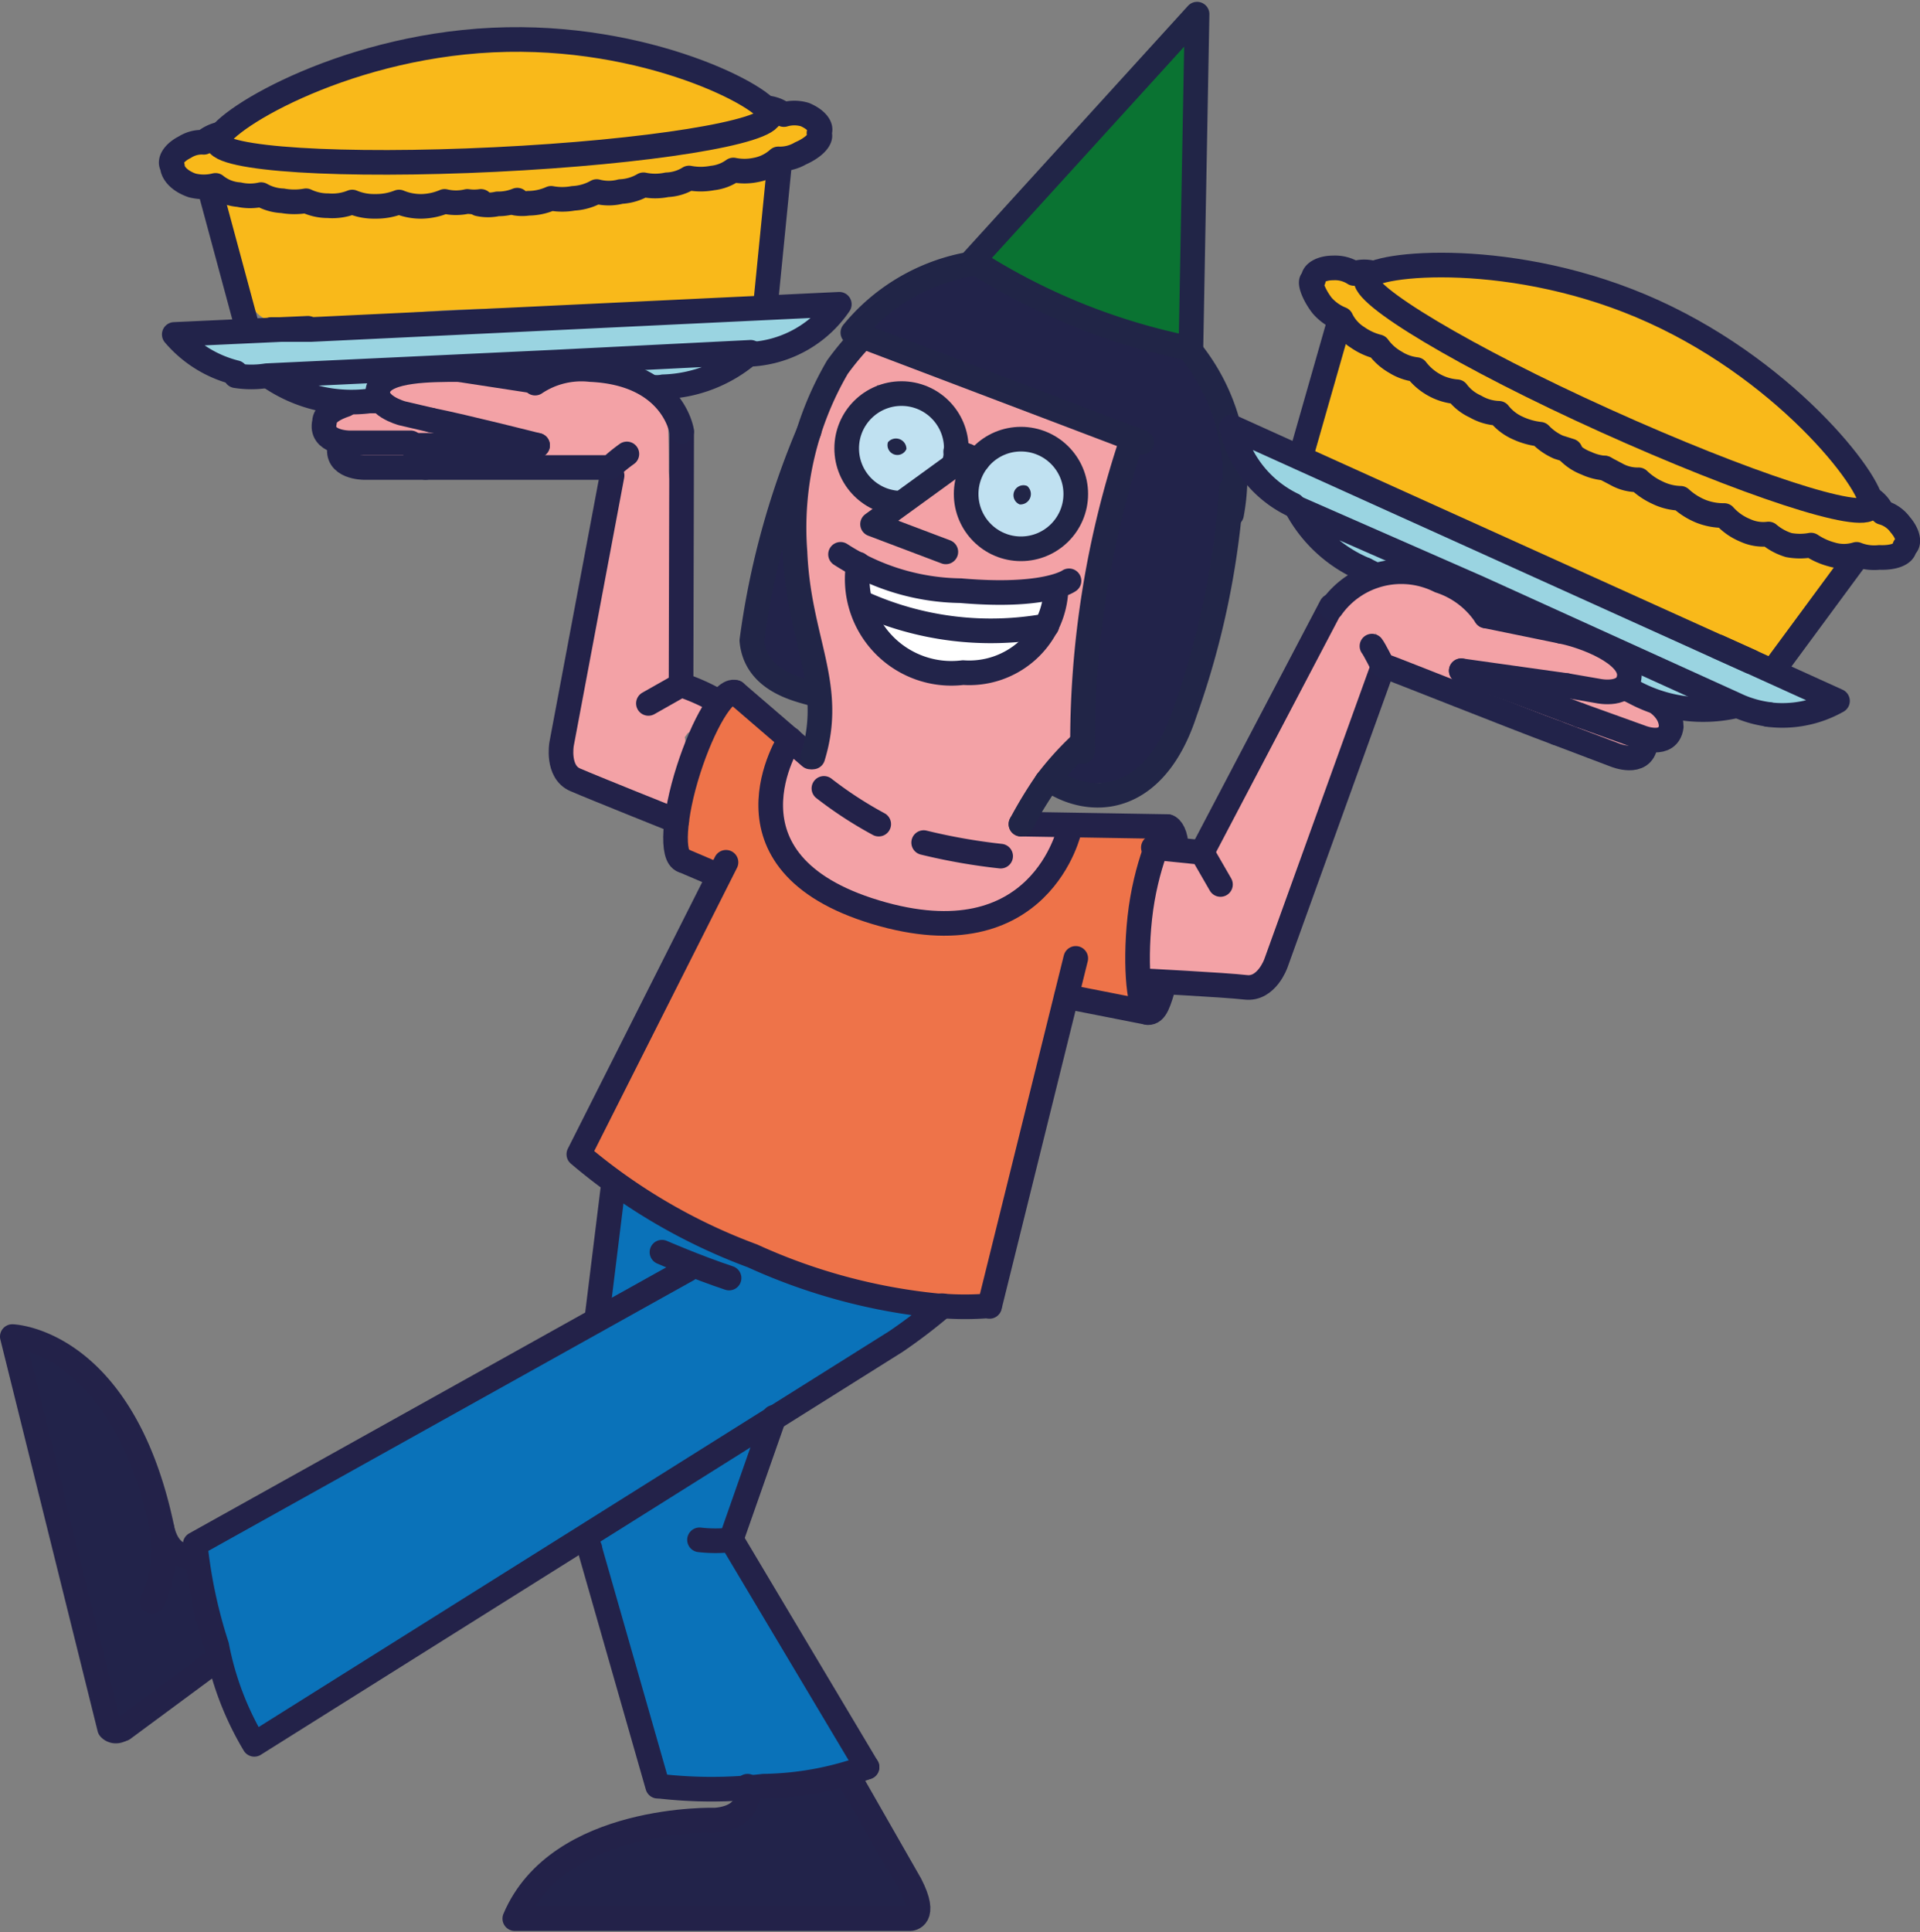 <svg xmlns="http://www.w3.org/2000/svg" viewBox="0 0 31.18 31.37"><rect x="0" y="0" width="31.18" height="31.37" fill="#808080" stroke="none"/><defs><style>.cls-1,.cls-8{fill:#f3a2a6;}.cls-2{fill:#ee7349;}.cls-3{fill:#22234a;}.cls-11,.cls-16,.cls-4,.cls-7{fill:none;}.cls-4{stroke:#232249;}.cls-11,.cls-13,.cls-16,.cls-4,.cls-7,.cls-8{stroke-linecap:round;stroke-linejoin:round;stroke-width:0.4px;}.cls-5{fill:#0a72b9;}.cls-6{fill:#c0e1f1;}.cls-13,.cls-7,.cls-8{stroke:#212547;}.cls-9{fill:#212547;}.cls-10{fill:#fff;}.cls-11{stroke:#22244a;}.cls-12{fill:#232249;}.cls-13{fill:#0a7332;}.cls-14{fill:#9ad4e1;}.cls-15{fill:#f9b91a;}.cls-16{stroke:#22234a;}</style></defs><g id="Layer_2" data-name="Layer 2"><g id="Layer_2-2" data-name="Layer 2"><path class="cls-1" d="M18.08,7c-.72-.24-1.5-.52-2.2-.79l-1.66-.67a.31.31,0,0,0-.38.11,7,7,0,0,0-.95,2.86.32.32,0,0,0,.09.26,4.07,4.07,0,0,0,.06,1,6.81,6.81,0,0,1,.29,1.61.41.41,0,0,0,0,.23.29.29,0,0,0,0,.33s0,0,0,0-.05.18-.08.27a.69.69,0,0,1-.13-.11.3.3,0,0,0-.15,0,.17.17,0,0,0-.12,0l-.11.05a.38.38,0,0,0-.09.13.26.26,0,0,0,0,.08s0,.05,0,.08a.41.41,0,0,0,0,.16,1,1,0,0,0-.09.33,1.44,1.44,0,0,0,.14.76,1.52,1.52,0,0,0,1,.88.46.46,0,0,0,.26,0,.9.9,0,0,0,.42.16l.42.07a6.83,6.83,0,0,0,.79.06,1.47,1.47,0,0,0,.76-.23l.05,0a.92.92,0,0,0,.25-.15A1.83,1.83,0,0,0,17,14.2c.1-.13.18-.27.28-.4a.31.31,0,0,0-.3-.49,2,2,0,0,1-.35.07h-.08l.08-.17c0-.05,0-.1.05-.16s.22-.16.28-.29c.23-.54.38-.24.53-.55a1.36,1.36,0,0,0,.12-.46c.09-.63.12-1.26.15-1.89,0,0,0,0,0-.07a.36.36,0,0,0,0-.09,12.63,12.63,0,0,1,.34-1.38.33.33,0,0,0,0-.28,4.85,4.85,0,0,1,.26-.59C18.45,7.26,18.25,7.07,18.08,7Zm-4.33.47a6,6,0,0,1,.5-1.22l.6.25a1.81,1.81,0,0,0-.69.49,1.56,1.56,0,0,0-.28.5Z"/><path class="cls-2" d="M18.46,13.38l-.26.06a.55.55,0,0,0-.18,0h-.23a.4.4,0,0,0-.49.27,2,2,0,0,1-2,1.29A2.61,2.61,0,0,1,14,14.75a7.44,7.44,0,0,1-1.18-.84.39.39,0,0,0-.14-.08s0-.08,0-.12,0-.06,0-.09a.4.4,0,0,0,0-.2,2.29,2.29,0,0,1,0-.37,3.4,3.4,0,0,1,.08-.46,1.07,1.07,0,0,0,.06-.47.51.51,0,0,0-.24-.33.46.46,0,0,0-.24-.38.45.45,0,0,0-.19-.05.27.27,0,0,0-.31.06.46.46,0,0,0-.17.17,6.23,6.23,0,0,0-.71,1.87.5.5,0,0,0,.34.6.46.46,0,0,0,.26,0l.1.08.14.08q-.12.3-.27.6c-.21.4-.38.82-.58,1.23s-.49.84-.74,1.27c-.12.21-.23.42-.34.63a2.22,2.22,0,0,0-.28.58c-.06.42.55.72.86.89s.85.38,1.26.62a10.77,10.77,0,0,0,2.65,1,.48.48,0,0,0,.27,0h0a1.83,1.83,0,0,0,1,.14.39.39,0,0,0,.26.1.4.4,0,0,0,.39-.39c.17-1.54.7-3,1-4.52a.44.44,0,0,0,.1-.22h.21l.15,0a2.35,2.35,0,0,1,.51.16.21.21,0,0,0,.24,0,.21.21,0,0,0,0-.24L18.39,16a.27.27,0,0,0,.08-.19,3.91,3.91,0,0,1,.32-2A.3.3,0,0,0,18.46,13.38Z"/><path class="cls-3" d="M2.2,27.88h0a.31.31,0,0,0,.14-.09l.29-.26a.31.31,0,0,0,.09-.11.2.2,0,0,0,.09-.05c.29-.2.86-.43.78-.86,0-.26-.11-.5-.14-.77a1.84,1.84,0,0,0-.1-.42l-.07.05a.26.26,0,0,0-.21-.12H2.8l-.11,0c0-.11,0-.22,0-.34s-.1-.49-.16-.73-.22-.63-.32-1a.3.3,0,0,1,0-.08A2.93,2.93,0,0,0,.62,21.77h0a.22.22,0,0,0-.19-.06.22.22,0,0,0-.15.11.2.2,0,0,0,0,.23.24.24,0,0,0,.08.19l0,0v.08l0,.07a.67.67,0,0,0,.18.42.47.47,0,0,0,0,.23l.15.48a.2.2,0,0,0,0,.17s0,.09,0,.14a.19.19,0,0,0,0,.08,4.83,4.83,0,0,0,.22.64l0,.11A2.82,2.82,0,0,0,1.25,26a11.14,11.14,0,0,1,.44,1.79A.28.28,0,0,0,2.2,27.88Z"/><path class="cls-4" d="M2,28.07l1.61-1.19"/><path class="cls-4" d="M2,28.06c-.14.1-.22,0-.22,0L.2,21.7s1.77.05,2.42,3.06A2,2,0,0,1,2.47,26"/><path class="cls-4" d="M3.24,25.25s-.48.17-.61-.44"/><path class="cls-5" d="M12.4,23.17l.74-.56a.57.57,0,0,0,.26-.21s0,0,0,0a.28.28,0,0,0,.28,0,8.66,8.66,0,0,0,1.59-1.15,12.12,12.12,0,0,1-4.43-1.46.36.36,0,0,1-.23-.24,2.66,2.66,0,0,1-.56-.27,11.12,11.12,0,0,0-.42,2.15s-1.95,1-3,1.74a8.46,8.46,0,0,1-1.45.78.76.76,0,0,0-.39.29c-.28.17-.58.32-.87.46a2.53,2.53,0,0,0-.75.43c-.28.35.12,1.1.31,1.48a.22.22,0,0,0,0,.27q.12.27.21.54c.06.18.08.38.16.56a.3.3,0,0,0,.57,0,.41.41,0,0,0,.18,0c1-.54,1.86-1.13,2.78-1.74.46-.3.93-.59,1.42-.85a2.07,2.07,0,0,0,.72-.48h0l.38,1.31a.52.52,0,0,0,0,.11l.07.2a.39.39,0,0,0,.12.19c.11.41.2.83.29,1.24a.59.59,0,0,0,0,.13l.12.43a.4.4,0,0,0,.11.19.38.38,0,0,0,0,.15.42.42,0,0,0,.33.24,1.07,1.07,0,0,0,.61-.08h.09l.71,0a.29.29,0,0,0,.17-.07,2.49,2.49,0,0,0,1.31-.12c.21-.11.12-.4,0-.49a.41.41,0,0,1-.11-.07.58.58,0,0,0-.11-.18,8.13,8.13,0,0,1-.84-1.43c-.27-.46-.55-.92-.83-1.38.08-.31.15-.61.23-.92A4.81,4.81,0,0,0,12.4,23.17Z"/><path class="cls-3" d="M14.62,30.38h0a.27.27,0,0,0-.06-.16l-.22-.32a.94.94,0,0,0-.1-.1l0-.09c-.17-.32-.33-.91-.76-.89-.27,0-.45.19-.72.18a2.37,2.37,0,0,0-.46,0s0,0,0,0a.25.25,0,0,0-.14.19c0,.1,0,.19,0,.28s-.1,0-.1,0-.12.08-.24.08l-.75.06a8.52,8.52,0,0,0-1,.2l-.08,0a2.9,2.9,0,0,0-1.54,1.26,2.65,2.65,0,0,0,.63,0h.73l.81,0,.37,0,.26-.06h.11a3.11,3.11,0,0,0,1.39.05,16.19,16.19,0,0,1,2.09,0C15,31.18,14.81,30.52,14.62,30.38Z"/><line class="cls-4" x1="11.9" y1="24.92" x2="12.57" y2="23.01"/><path class="cls-4" d="M9.58,25.14A1.21,1.21,0,0,1,9.53,25"/><path class="cls-4" d="M10.71,29a7.35,7.35,0,0,0,1.69,0,5.09,5.09,0,0,0,1.68-.31"/><path class="cls-4" d="M11.17,20.61l-8,4.46a8,8,0,0,0,.35,1.65,4.89,4.89,0,0,0,.61,1.6l10.42-6.54a8.86,8.86,0,0,0,.76-.58"/><line class="cls-4" x1="10.68" y1="29" x2="9.59" y2="25.19"/><path class="cls-4" d="M14.08,28.69,11.88,25a2.27,2.27,0,0,1-.52,0"/><line class="cls-4" x1="9.96" y1="19.24" x2="9.69" y2="21.43"/><path class="cls-4" d="M12.14,29s.11.5-.52.55c0,0-2.55-.08-3.26,1.6h6.42s.29,0,0-.56l-1-1.75"/><path class="cls-1" d="M22.18,9.55a3.83,3.83,0,0,0-.67.34c-.2.57-.52,1.07-.74,1.62a0,0,0,0,1,0,0,.45.45,0,0,0-.09.1,9.77,9.77,0,0,0-.53.94.64.64,0,0,0-.05.17l-.06.11c-.15.33-.31.66-.48,1l-.34-.07a.43.43,0,0,0-.57.46,11.23,11.23,0,0,1-.14,1.3.42.42,0,0,0,.37.46,5.27,5.27,0,0,1,1.19,0,.43.43,0,0,0,.54-.24c.09-.22.17-.45.24-.67l.05-.09c.11-.24.22-.48.32-.73a.4.4,0,0,0,0-.28c.19-.47.39-.94.59-1.41a.37.37,0,0,0,0-.31c.12-.31.26-.62.41-.92l0-.06,0-.09.24-.55C22.26,10.23,22.36,10,22.18,9.55Z"/><path class="cls-1" d="M11.29,11.19,11,11l0,0c0-.18.07-.36.1-.55v0c0-.54.06-1.07.1-1.61,0-.21,0-.43,0-.64a.78.78,0,0,1-.15-.1.66.66,0,0,1-.19-.46c0-.41,0-.83-.07-1.24a1.38,1.38,0,0,0-.41.07c-.22.12-.48.38-.69.52s.16.87.08.91,0,.62,0,.64c-.08.48-.14.91-.22,1.39-.19.63-.28,1.29-.45,1.92a.39.39,0,0,0,0,.28l0,.14v0a.36.36,0,0,0,.22.37h0a1,1,0,0,0,.73.28,1.86,1.86,0,0,0,.35.22c.06,0,.3.2.36.19s.21-.24.22-.47a1.69,1.69,0,0,1,0-.23c0-.16.09-.33.14-.48a.37.37,0,0,0,0-.18l.05-.07v0a.27.27,0,0,0,.18-.23A.41.41,0,0,0,11.29,11.19Z"/><path class="cls-4" d="M22.47,10.79l-1.75,4.85s-.15.43-.49.39-1.72-.11-1.72-.11"/><path class="cls-4" d="M18.73,13.76l.79.08.3.52"/><line class="cls-4" x1="19.52" y1="13.84" x2="21.62" y2="9.84"/><path class="cls-4" d="M9.94,7.72l-.82,4.36s-.08.45.22.58,1.65.67,1.65.67"/><path class="cls-4" d="M11.66,11.39a3.22,3.22,0,0,0-.6-.27l-.53.3"/><line class="cls-4" x1="11.06" y1="11.12" x2="11.07" y2="7.02"/><path class="cls-4" d="M19.1,13.76c0-.21-.08-.33-.14-.34s-.36.65-.45,1.48,0,1.53.13,1.54.18-.17.27-.48"/><line class="cls-4" x1="18.96" y1="13.42" x2="16.58" y2="13.38"/><line class="cls-4" x1="17.47" y1="15.56" x2="16.07" y2="21.21"/><line class="cls-4" x1="18.64" y1="16.44" x2="17.32" y2="16.18"/><path class="cls-4" d="M11.94,11.24c-.18-.06-.52.51-.76,1.26s-.28,1.41-.09,1.47"/><line class="cls-4" x1="11.94" y1="11.24" x2="13.16" y2="12.29"/><line class="cls-4" x1="11.09" y1="13.97" x2="11.63" y2="14.2"/><path class="cls-4" d="M15.27,21.2a4.9,4.9,0,0,0,.8,0"/><path class="cls-4" d="M11.79,14,9.4,18.74a9.38,9.38,0,0,0,2.82,1.65,9.46,9.46,0,0,0,3,.81"/><path class="cls-4" d="M17.37,13.46s-.46,2.16-3.15,1.35S12.83,12,12.83,12"/><path class="cls-4" d="M13.38,12.8a6.42,6.42,0,0,0,.89.58"/><path class="cls-4" d="M16.25,13.9A9.7,9.7,0,0,1,15,13.68"/><path class="cls-6" d="M15.41,7A.86.86,0,0,0,15,6.6h0a.88.88,0,0,0-.62,0,.86.86,0,0,0-.43.45.91.91,0,0,0,0,.63.86.86,0,0,0,.46.42h0a.83.83,0,0,0,.62,0A.8.8,0,0,0,15.41,7Z"/><path class="cls-6" d="M17.36,7.71a.86.86,0,0,0-.45-.43h0a.88.88,0,0,0-.62,0,.86.86,0,0,0-.43.45.83.83,0,0,0,0,.62.86.86,0,0,0,.45.43h0a.88.88,0,0,0,.62,0,.86.86,0,0,0,.43-.45A.83.83,0,0,0,17.36,7.71Z"/><path class="cls-3" d="M13.29,11.06a8.37,8.37,0,0,1-.41-2.38.17.17,0,0,0-.05-.13l.1-.43c0-.1-.12-.16-.15-.06l-.1.44h0a.17.17,0,0,0-.13.14l-.19.95a1.79,1.79,0,0,0-.08.64.23.23,0,0,0,0,.26,1.39,1.39,0,0,0,.45.59.22.22,0,0,0,.2,0l.15.09C13.14,11.29,13.33,11.21,13.29,11.06Z"/><path class="cls-3" d="M19.33,11.17a.28.28,0,0,0,0-.09A.24.24,0,0,0,19.4,11a8.59,8.59,0,0,0,.5-2.77,2.24,2.24,0,0,0,0-1.51.38.38,0,0,0-.16-.24,3.13,3.13,0,0,0-2.06-1.87l-.07,0h0a3.32,3.32,0,0,0-3.2.39.23.23,0,0,0-.13.19L14,5.2c-.17.06-.1.28.05.31a11,11,0,0,1,2.52.91,4.91,4.91,0,0,0,.8.25l.05,0c.29.09.55.25.83.36l.12,0a12.75,12.75,0,0,0-.69,3.18s0,.07,0,.1a.36.36,0,0,0,0,.11c0,.23,0,.47,0,.71a7,7,0,0,1-.12.78,1,1,0,0,0,0,.18h0l-.07.05-.13.1a.25.25,0,0,0,.07.47,1.44,1.44,0,0,0,.46,0,.24.24,0,0,0,.19,0C18.86,12.68,19.09,11.89,19.33,11.17Z"/><path class="cls-7" d="M17,12.69a7.06,7.06,0,0,0-.42.69"/><path class="cls-7" d="M17.54,12.09a4.87,4.87,0,0,0-.54.6"/><path class="cls-7" d="M17.62,4.54a5.54,5.54,0,0,1,.67.3A3.27,3.27,0,0,1,20,8.35"/><path class="cls-7" d="M13.2,12.29c.36-1.17-.23-1.89-.29-3.33a5.17,5.17,0,0,1,.69-3A4.67,4.67,0,0,1,14,5.48"/><circle class="cls-7" cx="14.64" cy="7.28" r="0.89"/><line class="cls-7" x1="15.52" y1="7.33" x2="15.88" y2="7.47"/><polyline class="cls-8" points="15.7 7.4 14.17 8.51 15.36 8.96"/><circle class="cls-7" cx="16.58" cy="8.02" r="0.89"/><path class="cls-9" d="M16.68,7.89h0a.16.16,0,0,0-.12.3h0A.17.17,0,0,0,16.68,7.89Z"/><path class="cls-9" d="M14.42,7.18v0a.16.16,0,0,0,.3.11h0A.17.17,0,0,0,14.42,7.18Z"/><path class="cls-7" d="M18.54,7.18,13.85,5.4a3.17,3.17,0,0,1,3.9-.81"/><path class="cls-7" d="M18.39,7.12a15.46,15.46,0,0,0-.81,5.08"/><path class="cls-7" d="M17.06,12.67a1.59,1.59,0,0,0,.29.15c.68.26,1.48,0,1.89-1.25A13.56,13.56,0,0,0,20,7.93"/><path class="cls-7" d="M13.28,11.3c0-.07-1-.11-1.07-.9A13.1,13.1,0,0,1,13.14,7"/><path class="cls-10" d="M16.58,9.61a5.74,5.74,0,0,1-.93,0,8.28,8.28,0,0,1-1-.13,5,5,0,0,1-.73-.29.19.19,0,0,1,0,.08A1.62,1.62,0,0,0,15,10.87a.28.28,0,0,1,.22,0h.12l.12,0h0l.06,0h.07a1.83,1.83,0,0,0,.34,0,1.39,1.39,0,0,0,.75-.36,1.37,1.37,0,0,0,.39-.7,1.54,1.54,0,0,0,0-.3A5,5,0,0,1,16.58,9.61Z"/><path class="cls-11" d="M17.15,9.56a1.41,1.41,0,0,1-1.51,1.36,1.53,1.53,0,0,1-1.7-1.76"/><path class="cls-11" d="M17.36,9.43s-.38.28-1.76.16A3.67,3.67,0,0,1,13.65,9"/><path class="cls-11" d="M17,10.16a5.06,5.06,0,0,1-3-.37"/><path class="cls-4" d="M10.75,20.33s.55.24,1.09.42"/><path class="cls-12" d="M19.05,13.62v0l0,0h0s0,0-.05,0h-.07a.05.05,0,0,0,0,0,0,0,0,0,0,0,0v0a0,0,0,0,0,0,.05v0l0,0h0l0,0H19l0,0,0,0a0,0,0,0,0,0,0Z"/><path class="cls-12" d="M18.83,16.11a.09.09,0,0,0-.08-.09h-.07a.1.1,0,0,0,0-.05.11.11,0,0,0-.08,0l-.06,0a.11.11,0,0,0,0,.08l0,.06a0,0,0,0,1,0,0,.08.08,0,0,0,0,.07h0l0,.05s0,0,.05.06a.06.06,0,0,0,.07,0l.08,0,0,0a.14.14,0,0,0,0-.06A.14.14,0,0,0,18.83,16.11Z"/><path class="cls-13" d="M19.34,5.66A10.2,10.2,0,0,1,15.8,4.23l3.64-4Z"/><path class="cls-14" d="M29.29,11A37.77,37.77,0,0,1,25,9.24a42.23,42.23,0,0,1-4.24-2.16c-.37-.23-.8.28-.43.55a25.09,25.09,0,0,0,2.18,1.8A.37.37,0,0,0,23,9.1l.07,0a.4.4,0,0,0,.17.48,9.07,9.07,0,0,0,1.44.59l.09,0a11.85,11.85,0,0,0,1.39.67l.19.07.29.14a.33.33,0,0,0,.12.19,1,1,0,0,0,.7.2.28.28,0,0,0,.24-.11,10.47,10.47,0,0,0,1.38.24C29.49,11.69,29.69,11.11,29.29,11Z"/><path class="cls-15" d="M30.82,8.52a23.46,23.46,0,0,1-1.69-1.89,10.87,10.87,0,0,0-2.26-1.48,6.37,6.37,0,0,0-2.42-.85,5.14,5.14,0,0,0-1.3,0c-.39.06-.92.3-1.25,0s-.76.25-.44.56l.25.22q.15,0,0,.21a2.43,2.43,0,0,1-.16.63,11,11,0,0,1-.42,1.17.34.34,0,0,0,.18.44.45.45,0,0,0,.1.09l.08,0c.12.16.31.15.51.19a11.39,11.39,0,0,0,1.9.8c.92.34,1.9.81,2.79,1.23L28,10.5c.29.14.57.33.86.11a5.38,5.38,0,0,0,.76-1,1.11,1.11,0,0,1,1-.46A.36.36,0,0,0,30.82,8.52Z"/><path class="cls-1" d="M27.19,11.74c0-.22-.06-.28-.25-.38-.43-.24-.6-.69-1-1A3.33,3.33,0,0,0,24.48,10c-.4-.06-.61-.4-.91-.55a2.05,2.05,0,0,1-.66-.4l-1,.55c.1.14.21.29.3.44s.17.31.24.47a3.19,3.19,0,0,1,.13.44l.14,0a3,3,0,0,1,1.42.47c.51.27,1,.53,1.54.77a1.42,1.42,0,0,0,.72.2,1.47,1.47,0,0,0,.54-.24C27.12,12,27.18,12,27.19,11.74Z"/><line class="cls-16" x1="28.83" y1="10.84" x2="30.15" y2="9.05"/><line class="cls-16" x1="21.12" y1="7.43" x2="21.76" y2="5.19"/><path class="cls-16" d="M22.19,4.52c-.12.25,1.62,1.29,3.88,2.31s4.19,1.66,4.31,1.4-1.26-2.14-3.52-3.17S22.3,4.27,22.19,4.52Z"/><path class="cls-16" d="M30.35,8.08a.49.49,0,0,1,.22.24.53.53,0,0,1,.29.2c.13.15.16.31.07.36h0v0c0,.11-.17.18-.41.17A.78.78,0,0,1,30.15,9a.7.7,0,0,1-.41,0,1.13,1.13,0,0,1-.33-.15,1,1,0,0,1-.36,0,.92.92,0,0,1-.33-.18.7.7,0,0,1-.38-.06A.93.93,0,0,1,28,8.37a1,1,0,0,1-.38-.07,1.11,1.11,0,0,1-.33-.21A.89.89,0,0,1,26.92,8a1.11,1.11,0,0,1-.31-.21.7.7,0,0,1-.36-.09l-.19-.1"/><path class="cls-16" d="M22.32,4.44a.54.54,0,0,0-.33,0,.57.57,0,0,0-.34-.09c-.2,0-.34.09-.32.19h0c-.09,0,0,.24.14.42a.81.81,0,0,0,.31.22.72.72,0,0,0,.27.3,1,1,0,0,0,.33.15.88.88,0,0,0,.28.25A.81.81,0,0,0,23,6a.93.93,0,0,0,.29.25.89.89,0,0,0,.37.11.77.77,0,0,0,.3.24.8.8,0,0,0,.38.11.81.81,0,0,0,.31.24,1.16,1.16,0,0,0,.36.1.92.92,0,0,0,.3.21l.19.06"/><path class="cls-16" d="M26.06,7.6a.89.89,0,0,1-.3-.08.8.8,0,0,1-.28-.18"/><path class="cls-16" d="M24.13,10a1.42,1.42,0,0,0-.75-.57,1.39,1.39,0,0,0-1.76.44"/><path class="cls-16" d="M25.35,10.25,24.13,10"/><path class="cls-16" d="M23.73,10.89l1.71.24"/><path class="cls-16" d="M25.35,10.25c.41.08,1.13.37,1.11.72s-.5.25-.5.25l-.52-.09"/><path class="cls-16" d="M25.33,10.24h0"/><path class="cls-16" d="M25.65,11.61l1,.36s.44.18.49-.17c0-.14-.07-.27-.21-.38"/><path class="cls-16" d="M23.73,10.89l1.92.72"/><path class="cls-16" d="M25.28,11.9l.95.36s.44.18.49-.17"/><path class="cls-16" d="M25.28,11.9c-.65-.24-2.68-1.05-2.83-1.1,0,0-.13-.26-.17-.31"/><path class="cls-16" d="M28.43,10.74l-.58-.26L20,6.93A1.83,1.83,0,0,0,21,8.2"/><path class="cls-16" d="M28.71,11.6a1.82,1.82,0,0,0,1.13-.22L27.9,10.5"/><path class="cls-16" d="M22.17,9.25a2.24,2.24,0,0,1-1.11-1L24,9.54l4.25,1.93a1.81,1.81,0,0,0,.48.13"/><path class="cls-16" d="M22.31,9.32l-.14-.07"/><path class="cls-16" d="M28.19,11.46a2.37,2.37,0,0,1-1.65-.22l-.14-.07"/><path class="cls-14" d="M3.52,5.26a38.46,38.46,0,0,0,4.68,0,41.57,41.57,0,0,0,4.73-.44c.44-.08.65.55.2.67a24.81,24.81,0,0,1-2.69.87.36.36,0,0,1-.4-.52H10a.38.38,0,0,1-.33.38,8,8,0,0,1-1.55,0H8a11.28,11.28,0,0,1-1.54.11h-.2l-.32,0a.32.32,0,0,1-.18.14A1.15,1.15,0,0,1,5,6.44a.32.32,0,0,1-.18-.2A9.28,9.28,0,0,1,3.44,6C3.08,5.84,3.1,5.23,3.52,5.26Z"/><path class="cls-15" d="M3,2.41A25.33,25.33,0,0,0,5.28,1.27,10.85,10.85,0,0,1,7.93.73a6.5,6.5,0,0,1,2.56.1,4.84,4.84,0,0,1,1.2.5c.35.19.75.61,1.17.44s.62.5.2.67l-.31.12c-.1,0-.14,0-.11.18a2.75,2.75,0,0,0-.08.65,10.21,10.21,0,0,0,0,1.24.34.34,0,0,1-.33.34l-.12,0L12,5c-.18.1-.35,0-.55,0a13,13,0,0,1-2.07,0c-1,0-2.06,0-3,.11l-1.43.11c-.32,0-.65.08-.84-.22a5,5,0,0,1-.33-1.21,1.16,1.16,0,0,0-.78-.81A.35.35,0,0,1,3,2.41Z"/><path class="cls-1" d="M5.2,6.74c.07-.21.16-.24.37-.27.48-.06.81-.41,1.29-.51a3.47,3.47,0,0,1,1.5.14c.4.09.72-.14,1.05-.17a2.48,2.48,0,0,0,.76-.13l.74.88c-.15.1-.3.19-.44.3a4.36,4.36,0,0,0-.4.35,3.44,3.44,0,0,0-.28.36,1.48,1.48,0,0,0-.13-.08,3.12,3.12,0,0,0-1.49-.08q-.86.1-1.71.15a1.36,1.36,0,0,1-.75-.08,1.68,1.68,0,0,1-.42-.42C5.16,7,5.12,7,5.2,6.74Z"/><line class="cls-16" x1="4.01" y1="5.3" x2="3.43" y2="3.15"/><line class="cls-16" x1="12.43" y1="4.97" x2="12.66" y2="2.65"/><path class="cls-16" d="M12.51,1.87c0,.28-2,.6-4.47.72s-4.5,0-4.51-.29S5.49.77,8,.65,12.5,1.6,12.51,1.87Z"/><path class="cls-16" d="M3.61,2.17a.6.6,0,0,0-.3.14A.51.51,0,0,0,3,2.39c-.18.09-.26.23-.2.31h0l0,0c0,.09.09.23.32.31a.77.77,0,0,0,.38,0,.68.68,0,0,0,.38.15.82.82,0,0,0,.36,0,.77.77,0,0,0,.35.1,1.08,1.08,0,0,0,.38,0,.83.83,0,0,0,.36.08.86.86,0,0,0,.39-.06.9.9,0,0,0,.37.07,1,1,0,0,0,.39-.07.92.92,0,0,0,.38.07,1,1,0,0,0,.36-.08.81.81,0,0,0,.37,0,.78.78,0,0,0,.22,0"/><path class="cls-16" d="M12.42,1.75a.52.52,0,0,1,.31.11.6.6,0,0,1,.34,0c.19.08.29.21.23.3h0l0,0c.06.08-.07.23-.3.33a.66.66,0,0,1-.36.09.75.75,0,0,1-.37.18.9.9,0,0,1-.36,0,.71.71,0,0,1-.34.13,1,1,0,0,1-.38,0,.73.73,0,0,1-.36.11.91.91,0,0,1-.38,0,.81.81,0,0,1-.37.11.77.77,0,0,1-.39,0,.86.86,0,0,1-.38.11,1,1,0,0,1-.36,0,.92.92,0,0,1-.37.08.67.67,0,0,1-.2,0"/><path class="cls-16" d="M7.77,3.31a.71.71,0,0,0,.31,0,.82.82,0,0,0,.32-.06"/><path class="cls-16" d="M8.69,6.22A1.35,1.35,0,0,1,9.59,6c1.34.06,1.48,1,1.48,1"/><path class="cls-16" d="M7.45,6l1.24.19"/><path class="cls-16" d="M8.73,7.23S7.55,6.93,7,6.82"/><path class="cls-16" d="M7.45,6C7,6,6.26,6,6.15,6.29s.38.42.38.42L7,6.82"/><path class="cls-16" d="M7.48,6h0"/><path class="cls-16" d="M6.67,7.19l-1,0s-.48,0-.4-.34c0-.13.16-.22.34-.28"/><path class="cls-16" d="M8.73,7.23l-2.06,0"/><path class="cls-16" d="M6.91,7.59h-1s-.47,0-.39-.35"/><path class="cls-16" d="M6.91,7.59c.7,0,2.88,0,3,0a2.71,2.71,0,0,1,.27-.22"/><path class="cls-16" d="M4.41,5.35l.64,0,8.58-.41a1.86,1.86,0,0,1-1.41.81"/><path class="cls-16" d="M3.83,6.05a1.92,1.92,0,0,1-1-.62L5,5.33"/><path class="cls-16" d="M10.77,6.28a2.25,2.25,0,0,0,1.42-.56L9,5.88,4.33,6.1a1.6,1.6,0,0,1-.5,0"/><path class="cls-16" d="M10.62,6.29h.15"/><path class="cls-16" d="M4.37,6.11A2.35,2.35,0,0,0,6,6.51h.16"/></g></g></svg>
